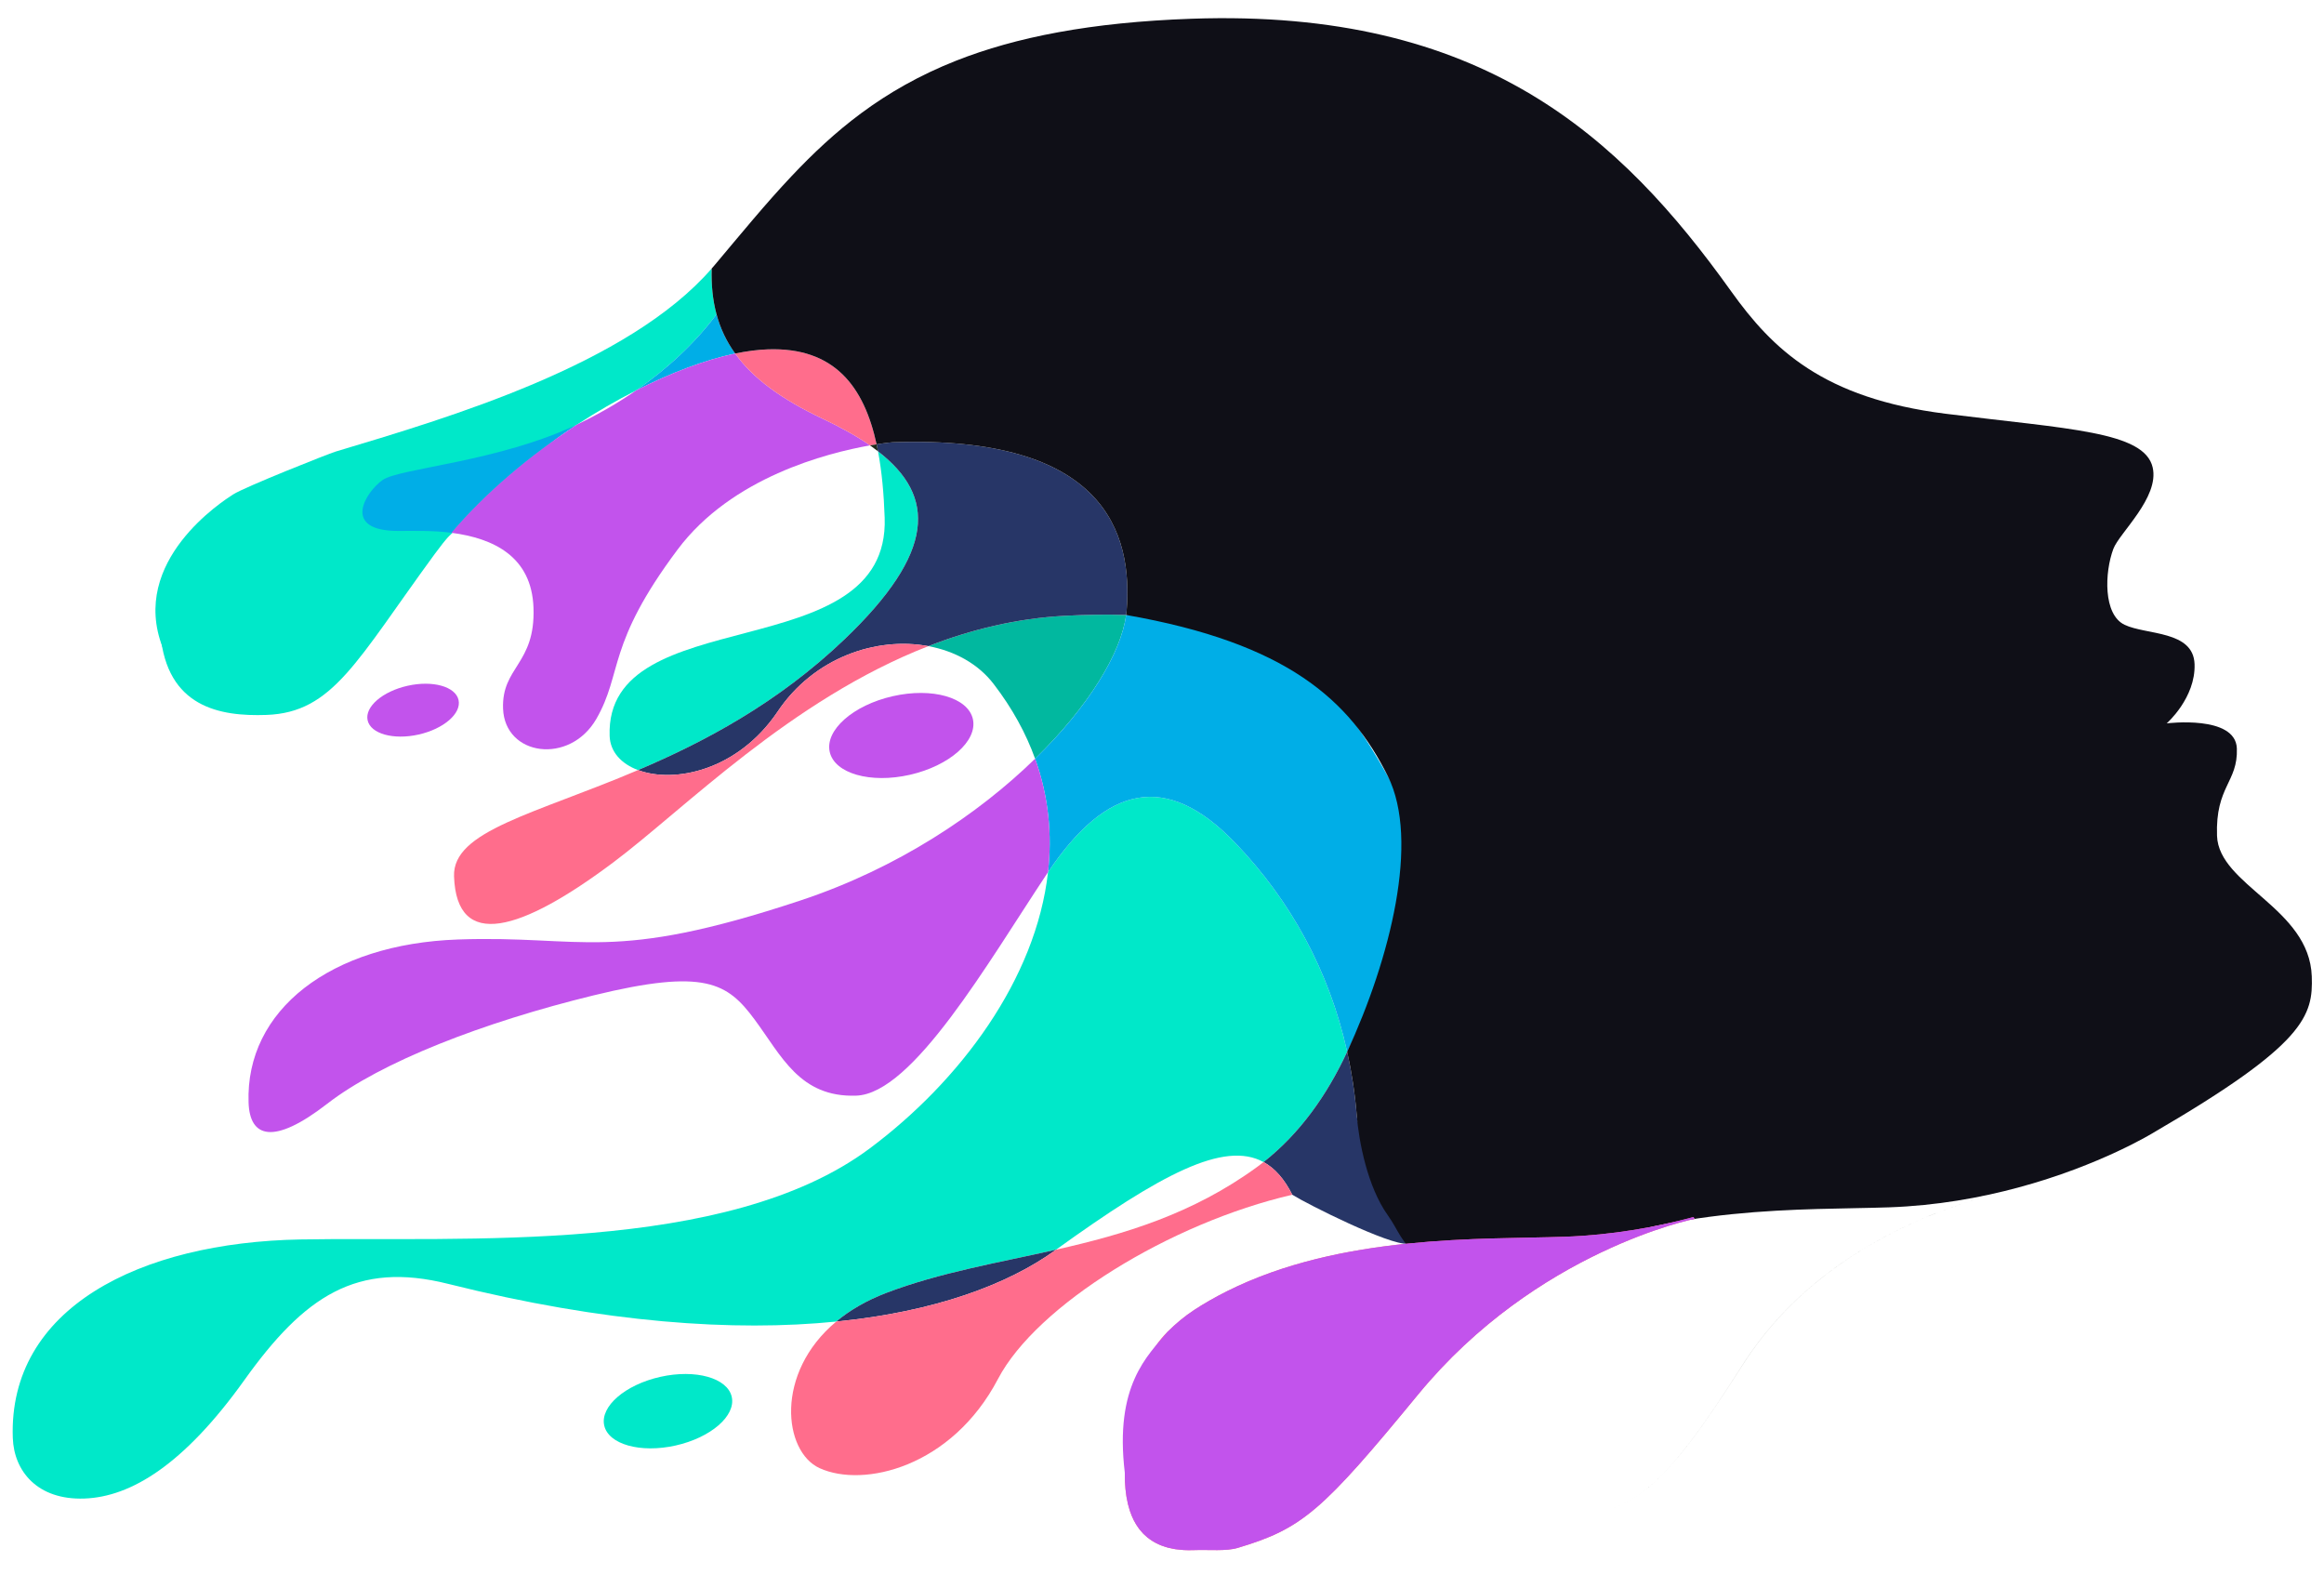 <?xml version="1.0" encoding="UTF-8"?>
<svg viewBox="0 0 439 300" version="1.1" xmlns="http://www.w3.org/2000/svg" xmlns:xlink="http://www.w3.org/1999/xlink">
    <!-- Generator: Sketch 52.6 (67491) - http://www.bohemiancoding.com/sketch -->
    <title>lifecoach-logo-light</title>
    <desc>Created with Sketch.</desc>
    <g id="lifecoach-logo-light" stroke="none" stroke-width="1" fill="none" fill-rule="evenodd">
        <g id="image_" transform="translate(216.919, 148.373) rotate(-2) translate(-216.919, -148.373) translate(-2.081, 3.373)">
            <path d="M33.39,107.25 C33.39,108.09 33.42,108.94 33.49,109.8 C34.23,123.77 44.19,125.85 52.96,125.85 C65.6,125.85 70.36,116.19 85.82,96.57 C86.85,95.26 87.95,93.97 89.11,92.69 C85.74,92.12 82.23,91.99 79.08,91.99 C61.81,91.99 45.69,98.84 33.39,107.25" id="Fill-1" fill="#00E8C9"></path>
            <path d="M198.52,231.99 C218.78,218.45 230.93,212.48 238.27,216.82 C245.32,211.68 250.74,204.53 254.78,196.55 C251.93,181.17 245.09,167.61 235.01,156.37 C222.45,142.36 211.08,144.67 199.49,160.69 C196.5,180.83 181.52,199.51 164.03,211.64 C136.29,230.87 86.43,225.59 55.97,225.08 C25.52,224.57 0.33,236.14 0.33,260.65 C0.33,266.94 4.58,272.56 13.43,272.56 C22.28,272.56 32.49,266.77 44.4,251.29 C56.31,235.8 66.41,229.5 83.54,234.44 C112.88,242.89 137.24,245.37 156.55,244.11 C159.15,242.09 162.37,240.33 166.28,239 C176.48,235.53 187.4,234.1 198.52,231.99" id="Fill-3" fill="#00E8C9"></path>
            <path d="M170.17,80.12 C170.77,84.01 170.99,88.26 170.99,92.7 C170.99,121.39 117.63,106.23 117.63,132.09 C117.63,135.09 119.65,137.42 122.77,138.71 C135.32,133.89 149.56,127.03 162.65,115.35 C180.33,99.57 180.92,89.03 170.17,80.12" id="Fill-5" fill="#00E8C9"></path>
            <path d="M215.93,112.65 C212.311,112.41 208.46,112.33 204.4,112.4 C195.24,112.56 186.55,114.38 178.4,117.23 C183.35,118.33 187.69,120.9 190.47,124.81 C193.85,129.54 196.25,134.35 197.8,139.18 C208.25,129.69 214.73,119.8 215.93,112.65" id="Fill-6" fill="#01B89F"></path>
            <path d="M124.86,67.06 C131,63.13 136.39,58.44 140.59,53.2 C139.97,50.54 139.77,47.67 139.98,44.52 C123.546,62.166 89.251,70.968 67.783,76.596 C66.391,76.961 50.382,82.679 48.146,84.008 C46.235,85.144 28.046,95.874 33.833,112.438 C34.814,115.245 36.483,118.219 39.037,121.343 C49.786,134.492 102.222,78.012 113.64,73.03 C117.36,70.8 121.13,68.79 124.86,67.06 Z" id="Fill-7" fill="#00E8C9"></path>
            <path d="M76.446,82.279 C73.201,84.417 68.214,91.611 79.08,91.99 C82.179,92.098 85.74,92.12 89.11,92.69 C95.81,85.32 104.54,78.5 113.64,73.03 C98.47,79.65 79.69,80.14 76.446,82.279 Z" id="Fill-8" fill="#00AEE7"></path>
            <path d="M124.86,67.06 C131.58,63.93 138.14,61.72 143.85,60.72 C142.29,58.4 141.22,55.91 140.59,53.2 C136.39,58.44 131,63.13 124.86,67.06" id="Fill-10" fill="#00AEE7"></path>
            <path d="M143.85,60.72 C138.14,61.72 131.58,63.93 124.86,67.06 C121.34,69.32 117.57,71.32 113.64,73.03 C104.54,78.5 95.81,85.32 89.11,92.69 C96.98,94 104.1,97.66 104.1,107.39 C104.1,118.08 97.69,118.3 97.69,126.21 C97.69,135.19 109.88,137.33 115.23,128.78 C120.57,120.22 117.58,114.87 131.7,97.33 C142.36,84.08 160.48,80.11 168.7,78.95 C166.24,77.12 163.3,75.34 159.93,73.6 C152.34,69.68 147.06,65.57 143.85,60.72" id="Fill-11" fill="#C253EC"></path>
            <path d="M254.78,196.55 C263.55,179.22 275.463,166.379 264.29,144.84 C256.59,129.997 246.95,114.64 215.93,112.65 C214.73,119.8 208.25,129.69 197.8,139.18 C200.11,146.38 200.54,153.63 199.49,160.69 C211.08,144.67 222.45,142.36 235.01,156.37 C245.09,167.61 251.93,181.17 254.78,196.55 Z" id="Fill-12" fill="#00AEE7"></path>
            <path d="M197.8,139.18 C186.68,149.3 171.06,158.97 152.58,164.39 C116.11,175.09 111.73,169.5 87.66,169.5 C63.58,169.5 47.05,181.42 47.05,198.92 C47.05,205.49 51.42,207.19 61.88,199.65 C72.34,192.11 91.79,185.31 112.94,180.93 C134.1,176.55 138.23,179.47 143.1,186.52 C147.96,193.57 151.12,201.6 161.82,201.6 C172.52,201.6 187.6,177.28 199.27,160.99 C199.34,160.89 199.42,160.79 199.49,160.69 C200.54,153.63 200.11,146.38 197.8,139.18" id="Fill-13" fill="#C253EC"></path>
            <path d="M278.05,246.45 C278.07,246.46 278.09,246.47 278.11,246.47 C278.13,246.43 278.141,246.39 278.15,246.36 C278.11,246.4 278.08,246.43 278.05,246.45" id="Fill-18" fill="#FBDD2D"></path>
            <path d="M150.03,60.15 C148.12,60.15 146.05,60.35 143.85,60.72 C147.06,65.57 152.34,69.68 159.93,73.6 C163.3,75.34 166.24,77.12 168.7,78.95 C169.15,78.9 169.57,78.84 169.95,78.79 C167.97,67.86 162.67,60.15 150.03,60.15" id="Fill-19" fill="#FF6D8C"></path>
            <path d="M198.52,231.99 C187.4,234.1 176.48,235.53 166.28,239 C162.37,240.33 159.15,242.09 156.55,244.11 C175.24,242.92 189.2,238.23 198.35,232.11 C198.41,232.07 198.46,232.03 198.52,231.99" id="Fill-20" fill="#273667"></path>
            <path d="M254.78,196.55 C250.74,204.53 245.32,211.68 238.27,216.82 C240.38,218.07 242.09,220.17 243.48,223.18 C246.302,225.09 261.427,233.363 264.956,233.203 C266.257,229.243 256.4,213.49 256.17,208.65 C255.98,204.5 255.51,200.47 254.78,196.55 Z" id="Fill-21" fill="#273667"></path>
            <path d="M238.27,216.82 C237.87,217.11 237.47,217.4 237.07,217.67 C224.52,226.19 211.391,229.56 198.52,231.99 C198.46,232.03 198.41,232.07 198.35,232.11 C189.2,238.23 175.24,242.92 156.55,244.11 C144.53,253.45 145.72,268.32 152.44,271.67 C160.61,275.75 177.4,272.35 186.7,256.02 C194.49,242.34 220.25,227.7 243.48,223.18 C242.09,220.17 240.38,218.07 238.27,216.82" id="Fill-22" fill="#FF6D8C"></path>
            <path d="M215.93,112.65 C215.98,112.39 216.02,112.13 216.05,111.87 C217.75,97.28 213.13,78.51 172.98,78.51 C172.98,78.51 171.86,78.56 169.95,78.79 C170.03,79.23 170.11,79.67 170.17,80.12 C180.92,89.03 180.33,99.57 162.65,115.35 C149.56,127.03 135.32,133.89 122.77,138.71 C129.56,141.52 141.56,139.44 149.44,128.68 C156.72,118.54 168.73,115.07 178.4,117.23 C186.55,114.38 195.24,112.56 204.4,112.4 C208.46,112.33 212.311,112.41 215.93,112.65" id="Fill-23" fill="#273667"></path>
            <path d="M168.7,78.95 C169.21,79.34 169.7,79.73 170.17,80.12 C170.11,79.67 170.03,79.23 169.95,78.79 C169.57,78.84 169.15,78.9 168.7,78.95" id="Fill-24" fill="#202A1B"></path>
            <path d="M149.44,128.68 C141.56,139.44 129.56,141.52 122.77,138.71 C102.92,146.36 87.33,148.93 87.33,157.55 C87.33,171.62 99.58,168.44 117.5,155.96 C131.19,146.43 152.03,126.44 178.4,117.23 C168.73,115.07 156.72,118.54 149.44,128.68" id="Fill-25" fill="#FF6D8C"></path>
            <path d="M275.662,283.795 C275.55,283.707 275.436,283.619 275.328,283.526 C275.436,283.619 275.55,283.707 275.662,283.795" id="Fill-26" fill="#202A1B"></path>
            <path d="M276.698,284.507 C276.561,284.426 276.426,284.343 276.295,284.256 C276.426,284.343 276.561,284.425 276.698,284.507" id="Fill-27" fill="#202A1B"></path>
            <path d="M327.36,258.28 C311.473,281.449 305.922,285.39 292.309,286.056 C305.922,285.39 311.474,281.449 327.37,258.28 C346.2,230.83 380.68,226.97 380.68,226.97 L380.5,226.62 L380.68,226.97 C380.68,226.97 346.189,230.83 327.36,258.28" id="Fill-28" fill="#202A1B"></path>
            <path d="M282.104,286.116 C281.928,286.101 281.766,286.072 281.595,286.052 C281.766,286.072 281.928,286.101 282.104,286.116" id="Fill-29" fill="#202A1B"></path>
            <path d="M273.893,281.956 C273.848,281.893 273.797,281.835 273.753,281.772 C273.797,281.835 273.848,281.893 273.893,281.956" id="Fill-30" fill="#202A1B"></path>
            <path d="M274.735,282.956 C274.651,282.869 274.563,282.786 274.483,282.696 C274.563,282.786 274.651,282.869 274.735,282.956" id="Fill-31" fill="#202A1B"></path>
            <path d="M277.854,285.097 C277.694,285.028 277.541,284.955 277.389,284.88 C277.541,284.955 277.694,285.028 277.854,285.097" id="Fill-32" fill="#202A1B"></path>
            <path d="M424.74,145.18 C424.74,138.78 411.66,139.97 411.66,139.97 C411.66,139.97 417.311,135.36 417.311,128.97 C417.311,122.58 408.391,123.18 404.37,121.09 C400.359,119.01 400.924,111.059 402.74,106.68 C403.969,103.715 411.806,97.284 410.7,91.571 C409.368,84.691 395.01,83.78 371.971,80.07 C348.93,76.35 339.71,66.74 332.28,55.54 C312.36,25.51 287.09,0.54 232.24,0.54 C213.16,0.54 198.91,2.86 187.51,6.9 C180.47,9.4 174.52,12.55 169.2,16.21 C164.25,19.62 159.85,23.47 155.62,27.66 C150.55,32.67 145.73,38.17 140.52,43.94 C140.34,44.14 140.16,44.33 139.98,44.52 C139.77,47.67 139.97,50.54 140.59,53.2 C141.22,55.91 142.29,58.4 143.85,60.72 C146.05,60.35 148.12,60.15 150.03,60.15 C162.67,60.15 167.97,67.86 169.95,78.79 C171.86,78.56 172.98,78.51 172.98,78.51 C213.13,78.51 217.75,97.28 216.05,111.87 C216.02,112.13 215.98,112.39 215.93,112.65 C246.107,119.003 257.638,130.206 264.29,144.84 C269.896,157.174 263.55,179.22 254.78,196.55 C255.51,200.47 255.98,204.5 256.17,208.65 C256.4,213.49 257.697,222.153 261.396,227.711 C265.096,233.268 264.042,239.272 284.592,234.996 C305.142,230.719 289.574,238.632 291.91,237.56 C313.89,227.48 340.49,229.49 356.04,229.49 C365.04,229.49 373.34,228.28 380.5,226.62 C396.279,222.97 406.529,217.1 406.529,217.1 C435.77,201.43 437.38,196.1 437.38,188.67 C437.38,175.75 420.42,170.9 420.42,161.53 C420.42,152.16 424.74,151.57 424.74,145.18 Z" id="Fill-33" fill="#0F0F17"></path>
            <path d="M280.55,285.906 C280.361,285.871 280.186,285.825 280.005,285.784 C280.186,285.825 280.361,285.871 280.55,285.906" id="Fill-34" fill="#202A1B"></path>
            <path d="M279.135,285.565 C278.958,285.512 278.789,285.451 278.619,285.391 C278.789,285.451 278.958,285.512 279.135,285.565" id="Fill-35" fill="#202A1B"></path>
            <path d="M271.455,271.262 C271.457,271.229 271.457,271.196 271.459,271.162 C271.457,271.196 271.457,271.229 271.455,271.262" id="Fill-36" fill="#202A1B"></path>
            <path d="M271.855,277.115 C271.838,277.034 271.824,276.95 271.809,276.868 C271.824,276.95 271.838,277.034 271.855,277.115" id="Fill-37" fill="#202A1B"></path>
            <path d="M271.487,274.353 C271.481,274.265 271.476,274.176 271.471,274.087 C271.476,274.176 271.481,274.265 271.487,274.353" id="Fill-38" fill="#202A1B"></path>
            <path d="M272.172,278.386 C272.156,278.332 272.145,278.277 272.129,278.223 C272.145,278.277 272.156,278.332 272.172,278.386" id="Fill-39" fill="#202A1B"></path>
            <path d="M271.628,275.77 C271.615,275.679 271.605,275.587 271.595,275.495 C271.605,275.587 271.615,275.679 271.628,275.77" id="Fill-40" fill="#202A1B"></path>
            <path d="M271.43,272.857 C271.43,272.786 271.428,272.714 271.428,272.643 C271.428,272.714 271.43,272.786 271.43,272.857" id="Fill-41" fill="#202A1B"></path>
            <path d="M81.562,130.558 C86.339,129.664 89.823,126.862 89.344,124.298 C88.864,121.735 84.603,120.381 79.826,121.275 C75.048,122.168 71.564,124.971 72.044,127.534 C72.523,130.098 76.785,131.451 81.562,130.558" id="Fill-42" fill="#C253EC"></path>
            <path d="M125.412,266.447 C132.112,265.189 136.998,261.247 136.326,257.64 C135.653,254.035 129.677,252.13 122.977,253.387 C116.275,254.644 111.389,258.587 112.062,262.192 C112.734,265.799 118.712,267.703 125.412,266.447" id="Fill-42" fill="#00E8C9"></path>
            <path d="M174.061,141.391 C181.586,139.951 187.073,135.439 186.319,131.311 C185.563,127.184 178.851,125.004 171.327,126.444 C163.801,127.881 158.314,132.395 159.07,136.521 C159.824,140.65 166.537,142.828 174.061,141.391" id="Fill-42" fill="#C253EC"></path>
            <path d="M224.203,244.279 C222.343,245.402 220.636,246.743 219.039,248.215 C219.025,248.228 219.01,248.242 218.995,248.255 C217.274,249.829 215.906,251.74 215.058,253.91 C215.045,253.948 215.023,253.981 215.01,254.019 C212.672,260.16 210.331,267.89 210.031,274.577 C210.029,274.611 210.029,274.644 210.027,274.677 C210.008,275.143 209.998,275.603 210,276.058 C210,276.129 210.002,276.201 210.002,276.272 C210.006,276.688 210.019,277.098 210.043,277.502 C210.048,277.591 210.053,277.68 210.059,277.768 C210.086,278.155 210.122,278.535 210.167,278.91 C210.177,279.002 210.187,279.094 210.2,279.185 C210.25,279.559 210.31,279.923 210.381,280.283 C210.396,280.365 210.41,280.449 210.427,280.53 C210.506,280.908 210.597,281.277 210.701,281.638 C210.717,281.692 210.728,281.747 210.744,281.801 C211.115,283.049 211.633,284.188 212.325,285.187 C212.369,285.25 212.42,285.308 212.465,285.371 C212.651,285.626 212.845,285.875 213.055,286.111 C213.135,286.201 213.223,286.284 213.307,286.371 C213.497,286.568 213.692,286.76 213.9,286.941 C214.008,287.034 214.122,287.122 214.234,287.21 C214.437,287.371 214.646,287.525 214.867,287.671 C214.998,287.758 215.133,287.841 215.27,287.922 C215.492,288.054 215.722,288.178 215.961,288.295 C216.113,288.37 216.266,288.443 216.426,288.512 C216.671,288.619 216.928,288.714 217.191,288.806 C217.361,288.866 217.53,288.927 217.707,288.98 C217.986,289.063 218.28,289.132 218.577,289.199 C218.758,289.24 218.933,289.286 219.122,289.321 C219.456,289.382 219.81,289.426 220.167,289.467 C220.338,289.487 220.5,289.516 220.676,289.531 C221.218,289.578 221.78,289.605 222.372,289.605 C225.562,289.605 228.596,290.066 230.881,289.471 C243.192,286.265 247.066,283.069 265.932,261.695 C289.236,235.292 319.252,230.385 319.252,230.385 L319.072,230.035 C311.912,231.695 303.612,232.905 294.612,232.905 C279.062,232.905 252.462,230.895 230.482,240.975 C228.146,242.047 226.064,243.155 224.203,244.279 Z" id="Fill-44" fill="#FF6D8C"></path>
            <path d="M224.203,244.279 C222.343,245.402 220.636,246.743 219.039,248.215 C219.025,248.228 219.01,248.242 218.995,248.255 C215.098,252.629 208.614,257.949 210.031,274.577 C210.034,274.611 210.029,274.644 210.027,274.677 C210.008,275.143 209.998,275.603 210,276.058 C210,276.129 210.002,276.201 210.002,276.272 C210.006,276.688 210.019,277.098 210.043,277.502 C210.048,277.591 210.053,277.68 210.059,277.768 C210.086,278.155 210.122,278.535 210.167,278.91 C210.177,279.002 210.187,279.094 210.2,279.185 C210.25,279.559 210.31,279.923 210.381,280.283 C210.396,280.365 210.41,280.449 210.427,280.53 C210.506,280.908 210.597,281.277 210.701,281.638 C210.717,281.692 210.728,281.747 210.744,281.801 C211.115,283.049 211.633,284.188 212.325,285.187 C212.369,285.25 212.42,285.308 212.465,285.371 C212.651,285.626 212.845,285.875 213.055,286.111 C213.135,286.201 213.223,286.284 213.307,286.371 C213.497,286.568 213.692,286.76 213.9,286.941 C214.008,287.034 214.122,287.122 214.234,287.21 C214.437,287.371 214.646,287.525 214.867,287.671 C214.998,287.758 215.133,287.841 215.27,287.922 C215.492,288.054 215.722,288.178 215.961,288.295 C216.113,288.37 216.266,288.443 216.426,288.512 C216.671,288.619 216.928,288.714 217.191,288.806 C217.361,288.866 217.53,288.927 217.707,288.98 C217.986,289.063 218.28,289.132 218.577,289.199 C218.758,289.24 218.933,289.286 219.122,289.321 C219.456,289.382 219.81,289.426 220.167,289.467 C220.338,289.487 220.5,289.516 220.676,289.531 C221.218,289.578 221.78,289.605 222.372,289.605 C225.562,289.605 228.596,290.066 230.881,289.471 C243.192,286.265 247.066,283.069 265.932,261.695 C289.236,235.292 319.252,230.385 319.252,230.385 L319.072,230.035 C311.912,231.695 303.612,232.905 294.612,232.905 C279.062,232.905 252.462,230.895 230.482,240.975 C228.146,242.047 226.064,243.155 224.203,244.279 Z" id="Fill-44" fill="#C253EC"></path>
        </g>
    </g>
</svg>
